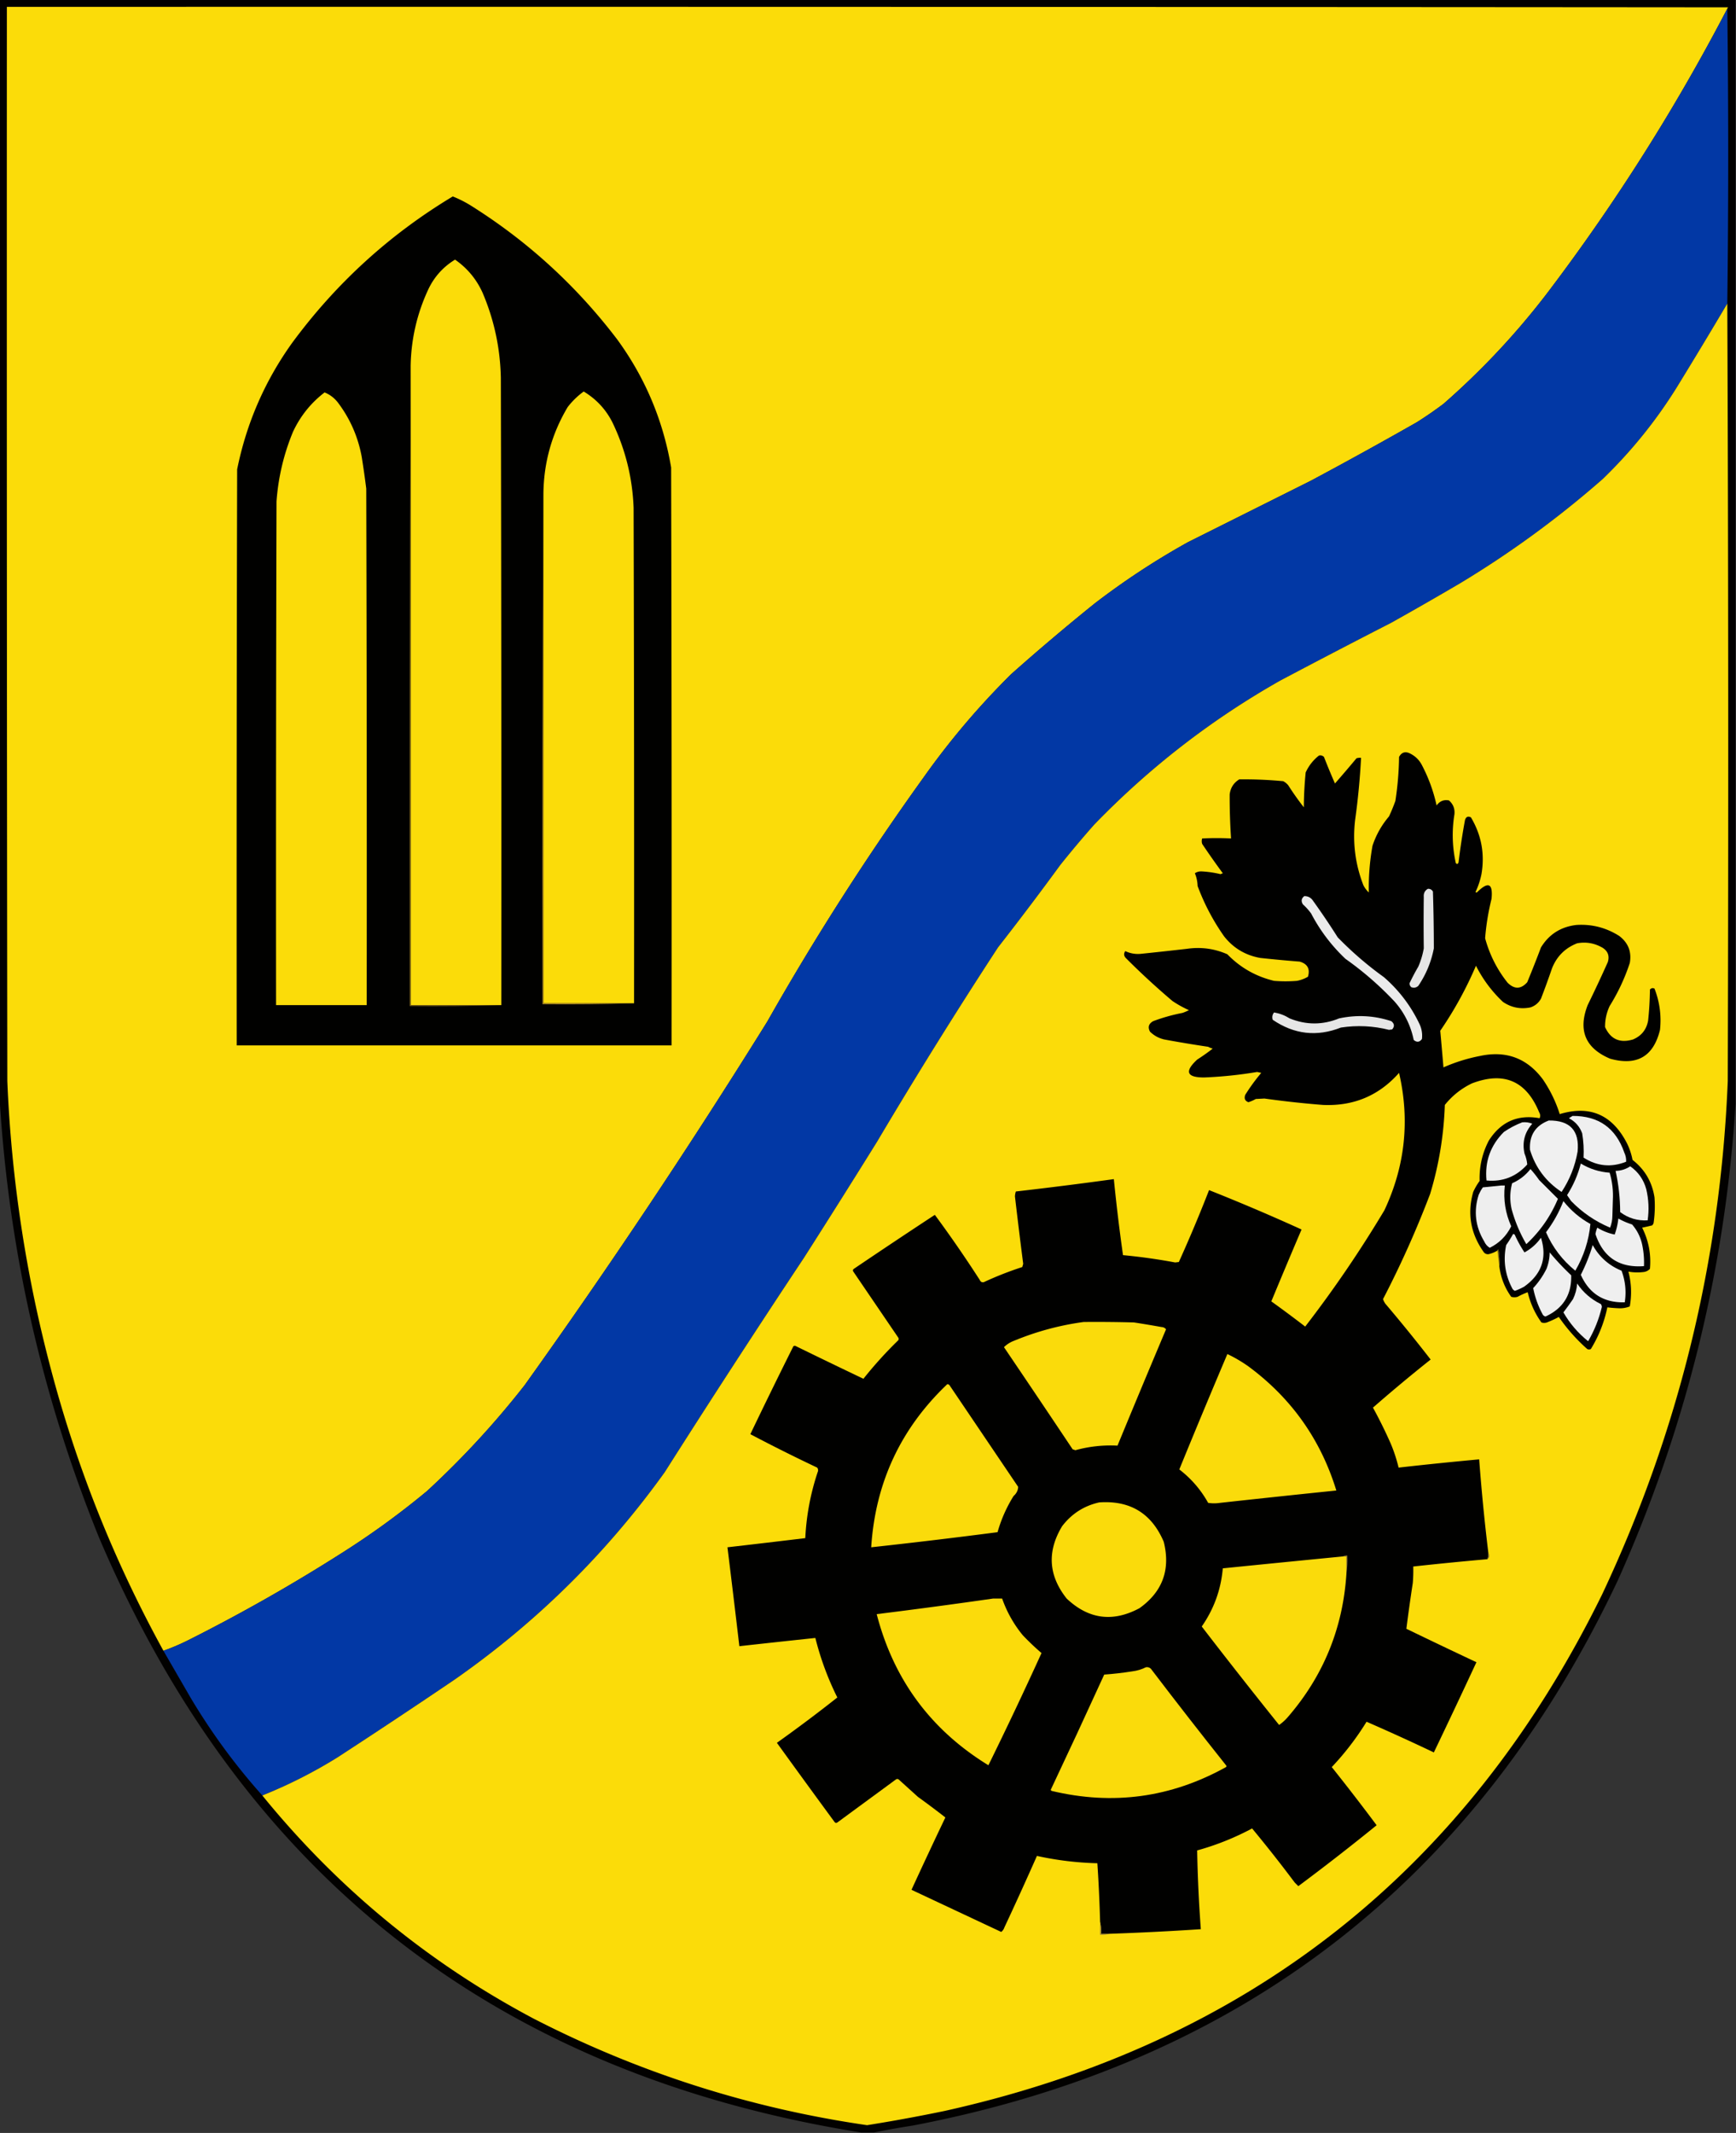 <svg xmlns="http://www.w3.org/2000/svg" width="1896" height="2329" style="shape-rendering:geometricPrecision;text-rendering:geometricPrecision;image-rendering:optimizeQuality;fill-rule:evenodd;clip-rule:evenodd"><rect width="100%" height="100%" fill="#333333" stroke="none"/><path style="opacity:1" fill="#020100" d="M-.5-.5h1896v1206c-11.43 181.06-54.27 354.4-128.5 520-155.26 328.69-412.1 527.19-770.5 595.5a921.006 921.006 0 0 0-42 7.5h-14c-397.765-63.53-675.265-280.19-832.5-650-62.391-154.13-98.558-314.13-108.5-480V-.5z"/><path style="opacity:1" fill="#fbdc09" d="M1886.5 9.5c-56.65 108.687-121.82 211.687-195.5 309-33.93 44.606-72.1 85.44-114.5 122.5a433.255 433.255 0 0 1-29 20 4884.405 4884.405 0 0 1-116 64c-44.67 22.333-89.33 44.667-134 67a823.84 823.84 0 0 0-102 67 2490.248 2490.248 0 0 0-91 77c-35.21 34.857-67.04 72.357-95.5 112.5-61.734 85.781-118.734 174.78-171 267a7402.65 7402.65 0 0 1-265 397c-32.301 41.31-67.801 79.81-106.5 115.5a894.903 894.903 0 0 1-92 67c-54.546 34.78-110.879 66.78-169 96-8.79 4.4-17.79 8.23-27 11.5-53.306-96.95-94.139-198.95-122.5-306-27.558-103.57-43.558-208.91-48-316-.5-391-.667-782-.5-1173 626.667-.167 1253.33 0 1880 .5-.56.383-.89.883-1 1.5z"/><path style="opacity:1" fill="#0238a5" d="M1886.5 9.5c1.33 107.236 1.33 214.569 0 322a6540.709 6540.709 0 0 1-55.5 92c-22.66 36.352-49.5 69.518-80.5 99.5a1087.439 1087.439 0 0 1-156 114 4171.342 4171.342 0 0 1-75 43 10416.769 10416.769 0 0 0-121 63c-75.26 42.556-143.09 95.056-203.5 157.5a1158.4 1158.4 0 0 0-37 44 3513.1 3513.1 0 0 1-68 90 5760.94 5760.94 0 0 0-132 212 12427.63 12427.63 0 0 1-80 127 13594.74 13594.74 0 0 0-152 234c-63.624 88.62-140.124 164.12-229.5 226.5a8210.613 8210.613 0 0 1-128 85 525.625 525.625 0 0 1-82 41.5c-29.532-33.01-55.699-68.67-78.5-107-9.857-17.05-19.69-34.05-29.5-51 9.21-3.27 18.21-7.1 27-11.5 58.121-29.22 114.454-61.22 169-96a894.903 894.903 0 0 0 92-67c38.699-35.69 74.199-74.19 106.5-115.5a7402.65 7402.65 0 0 0 265-397c52.266-92.22 109.266-181.219 171-267 28.46-40.143 60.29-77.643 95.5-112.5a2490.248 2490.248 0 0 1 91-77 823.84 823.84 0 0 1 102-67c44.67-22.333 89.33-44.667 134-67a4884.405 4884.405 0 0 0 116-64 433.255 433.255 0 0 0 29-20c42.4-37.06 80.57-77.894 114.5-122.5 73.68-97.313 138.85-200.313 195.5-309z"/><path style="opacity:1" fill="#010100" d="M494.5 214.5a126.334 126.334 0 0 1 19 9.5c62.3 38.956 115.8 87.79 160.5 146.5 30.63 41.94 50.296 88.606 59 140 .5 210.333.667 420.666.5 631h-475c-.167-209.667 0-419.334.5-629 10.202-50.39 30.202-96.39 60-138 47.999-65.18 106.499-118.513 175.5-160z"/><path style="opacity:1" fill="#fbdc09" d="M547.5 1097.5h-99v-698c.527-29.439 7.027-57.439 19.5-84 6.524-13.524 16.191-24.191 29-32 13.289 9.236 23.289 21.236 30 36 12.666 29.66 19.333 60.66 20 93 .5 228.333.667 456.666.5 685zM1886.5 331.5c1.17 282.833 1.33 565.833.5 849-7.94 196.09-53.61 382.76-137 560-148.63 303-388.13 491.17-718.5 564.5a1840.267 1840.267 0 0 1-84.5 15.5c-128.003-18.56-249.503-57.39-364.5-116.5-114.965-61.03-213.632-142.2-296-243.5a525.625 525.625 0 0 0 82-41.5 8210.613 8210.613 0 0 0 128-85c89.376-62.38 165.876-137.88 229.5-226.5a13594.74 13594.74 0 0 1 152-234 12427.63 12427.63 0 0 0 80-127 5760.94 5760.94 0 0 1 132-212 3513.1 3513.1 0 0 0 68-90 1158.4 1158.4 0 0 1 37-44c60.41-62.444 128.24-114.944 203.5-157.5 40.18-21.255 80.51-42.255 121-63a4171.342 4171.342 0 0 0 75-43 1087.439 1087.439 0 0 0 156-114c31-29.982 57.84-63.148 80.5-99.5a6540.709 6540.709 0 0 0 55.5-92zM692.5 1095.5h-99v-556c.288-34.162 9.121-65.829 26.5-95a84.587 84.587 0 0 1 17.5-17c13.795 8.295 24.295 19.628 31.5 34 14.104 29.358 21.77 60.358 23 93 .5 180.333.667 360.666.5 541zM354.5 428.5c5.76 2.313 10.593 5.979 14.5 11 13.266 17.541 21.933 37.208 26 59a1048.945 1048.945 0 0 1 5 35c.5 188 .667 376 .5 564h-99c-.167-183.334 0-366.667.5-550 1.932-26.391 7.932-51.725 18-76 8.038-17.195 19.538-31.528 34.5-43z"/><path style="opacity:1" fill="#b89324" d="M593.5 539.5v556h99c-33.162 1-66.496 1.33-100 1-.333-185.834 0-371.501 1-557z"/><path style="opacity:1" fill="#010100" d="M1637.5 1382.5c.33-6.04 0-12.04-1-18-.61.12-.94.46-1 1-3.1 1.88-6.44 3.22-10 4-2.41.09-4.24-.91-5.5-3-13.95-20-17.61-41.67-11-65 1.93-4.26 4.27-8.26 7-12-.49-15.58 2.85-30.25 10-44 13.12-20.65 31.62-28.81 55.5-24.5.98-2.15.81-4.31-.5-6.5-14.09-34.33-38.59-44.83-73.5-31.5-11.61 5.61-21.44 13.45-29.5 23.5-1.12 33.04-6.45 65.37-16 97a1085.214 1085.214 0 0 1-51.5 115c.59 1.77 1.42 3.43 2.5 5 16.98 19.97 33.48 40.3 49.5 61a1733.767 1733.767 0 0 0-63 52.5 504.242 504.242 0 0 1 19.5 39.5c3.52 8.39 6.36 17.06 8.5 26 29.27-3.31 58.6-6.31 88-9 2.56 34.23 5.89 68.23 10 102 .2 2.45-.13 4.78-1 7a3723.86 3723.86 0 0 0-81 8c.17 6.01 0 12.01-.5 18-2.55 16.65-4.89 33.32-7 50 25.45 12.31 50.95 24.48 76.5 36.5a9127.688 9127.688 0 0 1-46.5 98.5c-24.42-11.63-48.92-22.8-73.5-33.5a303.002 303.002 0 0 1-38 49.5c16.7 20.91 33.03 42.08 49 63.5a2565.9 2565.9 0 0 1-85.5 66.5c-1.33-1.3-2.66-2.63-4-4a1517.654 1517.654 0 0 0-46.5-59 291.447 291.447 0 0 1-60 24c.53 28.72 1.86 57.39 4 86a3114.55 3114.55 0 0 1-99 5h-10c.32-4.53-.02-8.87-1-13-.58-21.36-1.58-42.69-3-64-22.25-.56-44.25-3.22-66-8a4003.114 4003.114 0 0 1-35.5 78c-.69 2.05-1.85 3.72-3.5 5-32.64-15.32-65.31-30.65-98-46 12.14-26.42 24.47-52.75 37-79-9.83-7.66-19.83-15.16-30-22.5-7-6.33-14-12.67-21-19-1-.67-2-.67-3 0-21.333 15.67-42.667 31.33-64 47-1.135.75-2.135.58-3-.5a12589.222 12589.222 0 0 1-63-86.5 1641.424 1641.424 0 0 0 66-49.5 317.331 317.331 0 0 1-24-65c-27.67 2.92-55.336 5.92-83 9-4.224-36.02-8.557-72.02-13-108 28.343-3.25 56.676-6.58 85-10 1.209-24.64 5.709-48.64 13.5-72 .798-1.76.631-3.43-.5-5a1870.276 1870.276 0 0 1-73-36.5c15.434-32.2 31.101-64.2 47-96 1-.67 2-.67 3 0a7499.375 7499.375 0 0 0 73.5 35.5 445.22 445.22 0 0 1 38-42c.667-1 .667-2 0-3l-49-72c-.749-1.14-.583-2.14.5-3a7708.047 7708.047 0 0 1 88.5-59 1348.88 1348.88 0 0 1 49 71c.91 2.11 2.41 2.95 4.5 2.5a370.785 370.785 0 0 1 42-16.5c.33-1.17.67-2.33 1-3.5-3.14-24.48-6.14-48.98-9-73.5.04-1.93.37-3.76 1-5.5 35.77-4.1 71.44-8.6 107-13.5 2.76 27.75 6.09 55.41 10 83a625.53 625.53 0 0 1 57 8c1.33-.17 2.67-.33 4-.5 11.69-25.86 22.69-52.03 33-78.5 34.01 13.51 67.68 27.84 101 43a8036.955 8036.955 0 0 0-33 78.5c12.46 8.95 24.79 18.12 37 27.5a1300.06 1300.06 0 0 0 86.5-127c22.62-48.21 27.95-98.21 16-150-21.9 24.77-49.57 36.44-83 35a1053.33 1053.33 0 0 1-64-7c-3.17.17-6.33.33-9.5.5a42.752 42.752 0 0 1-8 3.5c-3.75-1.35-4.92-4.02-3.5-8 5.25-8.42 11.09-16.42 17.5-24-1.5-.33-3-.67-4.5-1-19.2 3.23-38.53 5.23-58 6-19.04-.01-21.54-6.51-7.5-19.5 5.84-3.75 11.51-7.75 17-12-1.75-.47-3.41-1.14-5-2-16.04-2.38-32.04-5.04-48-8-5.98-1.4-11.14-4.24-15.5-8.5-2.61-4.91-1.45-8.74 3.5-11.5 10.38-3.88 21.05-6.88 32-9 2.44-.85 4.77-1.85 7-3-6.29-2.81-12.29-6.15-18-10a826.416 826.416 0 0 1-50.5-46.5c-2.63-2.48-2.96-5.15-1-8 5.27 2.55 10.93 3.55 17 3 16.83-1.73 33.66-3.57 50.5-5.5 15.3-2.19 29.96-.19 44 6 14.12 14.57 31.12 24.23 51 29 8.33.67 16.67.67 25 0 4.29-.82 8.29-2.32 12-4.5 2.55-8.5-.45-14-9-16.5-14.35-1.13-28.69-2.46-43-4-16.16-2.83-29.32-10.66-39.5-23.5-12-17-21.67-35.338-29-55-.2-5.059-1.2-9.725-3-14 2.25-1.48 4.75-2.147 7.5-2a113.5 113.5 0 0 1 20.5 3l2.5-1a835.87 835.87 0 0 1-22.5-32c-.67-2-.67-4 0-6 10.42-.509 20.92-.509 31.5 0a698.538 698.538 0 0 1-1.5-48c.87-7.242 4.37-12.742 10.5-16.5 16.06-.18 32.06.486 48 2a17.853 17.853 0 0 1 5.5 4.5 301.193 301.193 0 0 0 17 24c.08-12.723.75-25.389 2-38 3.31-7.313 8.14-13.48 14.5-18.5 2.07-.536 3.9-.036 5.5 1.5a763.16 763.16 0 0 0 12 29 1438.17 1438.17 0 0 0 23.5-27.5c1.63-.494 3.3-.66 5-.5a786.087 786.087 0 0 1-6.5 68c-2.84 24.488.16 48.155 9 71a27.707 27.707 0 0 0 6 8c-.36-17.172.97-34.172 4-51 3.93-11.866 9.93-22.533 18-32a189.345 189.345 0 0 0 7-17 344.323 344.323 0 0 0 4-48c2.88-5.241 7.04-6.407 12.5-3.5 5.5 2.833 9.67 7 12.5 12.5a174.354 174.354 0 0 1 16 44c3.39-4.756 7.89-6.59 13.5-5.5 4.54 3.943 6.54 8.943 6 15-2.92 17.93-2.42 35.763 1.5 53.5 1.39 1.315 2.39.981 3-1a727.409 727.409 0 0 1 7-46c1.08-3.606 3.24-4.606 6.5-3 11.45 19.195 15.28 39.861 11.5 62a83.56 83.56 0 0 1-6.5 19.5c.67.667 1.33.667 2 0 12.02-11.858 17.19-9.358 15.5 7.5a262.32 262.32 0 0 0-7 43c4.88 17.92 13.05 34.09 24.5 48.5 7.47 7.41 14.63 7.25 21.5-.5 5.2-12.59 10.2-25.25 15-38 8.78-14.32 21.61-22.48 38.5-24.5 16.92-1.14 32.59 2.86 47 12 9.83 7.5 13.67 17.33 11.5 29.5a215.969 215.969 0 0 1-22 47c-3.43 7.36-5.09 15.03-5 23 6.04 13.26 16.2 17.76 30.5 13.5 9.17-3.84 14.67-10.67 16.5-20.5 1.22-11.29 1.88-22.62 2-34 1.55-1.65 3.22-1.98 5-1 5.64 14.5 7.64 29.5 6 45-7.1 29.15-25.27 39.65-54.5 31.5-27.05-11.46-35.21-30.96-24.5-58.5 7.61-15.55 14.94-31.21 22-47 2-6.61.17-11.77-5.5-15.5-8.8-5.16-18.13-6.83-28-5-13.17 5.17-22.33 14.33-27.5 27.5-3.8 11.08-7.8 22.08-12 33-2.64 4.64-6.47 7.81-11.5 9.5-10.92 2.18-20.92.18-30-6-12.12-11.39-21.96-24.56-29.5-39.5a407.253 407.253 0 0 1-39 71c1.2 13.3 2.37 26.63 3.5 40 12.82-5.66 26.15-9.83 40-12.5 28.43-6.08 51.27 2.42 68.5 25.5 8.02 11.72 14.19 24.38 18.5 38 32.94-9.97 57.44.7 73.5 32 2.8 5.73 4.8 11.73 6 18 13.4 10.43 21.4 24.09 24 41 .68 9.37.35 18.7-1 28-.37.92-.87 1.75-1.5 2.5-3.64.91-7.31 1.75-11 2.5 7.12 14.18 9.95 29.18 8.5 45-2.04 2.1-4.54 3.27-7.5 3.5-5.36.61-10.69.44-16-.5 3.27 12.55 3.77 25.22 1.5 38-3.81 1.52-7.81 2.19-12 2-4.19-.16-8.36-.49-12.5-1-3.35 16.21-9.35 31.37-18 45.5-1.33.67-2.67.67-4 0-11.76-10.43-22.1-22.09-31-35-4.04 2.18-8.37 4.18-13 6-2 .67-4 .67-6 0-7.15-9.98-12.15-20.98-15-33-3.67 1.33-7.34 3-11 5-2.33.67-4.67.67-7 0-7.18-10.02-11.51-21.19-13-33.5z"/><path style="opacity:1" fill="#e5e5e5" d="M1559.5 970.5c2.4-.107 4.24.893 5.5 3 .65 20.671.98 41.34 1 62-2.87 14.85-8.53 28.52-17 41-2.15 1.94-4.65 2.44-7.5 1.5-1.44-1.13-2.11-2.63-2-4.5 2.87-6.07 6.04-12.07 9.5-18a86.187 86.187 0 0 0 6-20c-.24-18.66-.24-37.329 0-56-.35-4.088 1.15-7.088 4.5-9z"/><path style="opacity:1" fill="#ebebeb" d="M1424.5 978.5c4.05-.059 7.21 1.608 9.5 5a813.765 813.765 0 0 1 27 40c15.62 16.04 32.45 30.54 50.5 43.5 16.35 14.23 29.18 31.06 38.5 50.5 2.69 5.4 3.69 11.07 3 17-2.63 3.57-5.63 3.91-9 1-3.29-15.92-10.29-29.92-21-42-16.36-17.37-34.19-32.87-53.5-46.5-15.29-14.44-27.79-30.94-37.5-49.5a63.726 63.726 0 0 0-9-10c-2.2-3.522-1.7-6.522 1.5-9z"/><path style="opacity:1" fill="#7a6218" d="M448.5 399.5v698h99c-33.162 1-66.496 1.33-100 1-.333-233.167 0-466.167 1-699z"/><path style="opacity:1" fill="#e6e6e6" d="M1391.5 1105.5c6.04 1.02 11.71 3.18 17 6.5 18.05 7.33 36.05 7.33 54 0 19.32-4.15 38.32-3.15 57 3 3.48 2.71 3.81 5.71 1 9-1.17.17-2.33.33-3.5.5-17.29-4.36-34.79-5.19-52.5-2.5-26.28 10.32-51.11 7.48-74.5-8.5-.89-3-.39-5.66 1.5-8z"/><path style="opacity:1" fill="#efefef" d="M1717.5 1218.5c28.35-.15 47.19 13.18 56.5 40 1.53 3.22 2.19 6.55 2 10-16.24 6.48-31.74 4.98-46.5-4.5.47-8.79-.03-17.62-1.5-26.5-2.69-7.36-7.52-12.86-14.5-16.5 1.36-.93 2.69-1.77 4-2.5z"/><path style="opacity:1" fill="#f0f0f0" d="M1691.5 1223.5c23.24-.27 33.74 11.07 31.5 34-2.81 15.95-8.65 30.61-17.5 44-17.06-11.22-28.56-26.55-34.5-46-.96-15.76 5.87-26.43 20.5-32z"/><path style="opacity:1" fill="#efefef" d="M1662.5 1225.5c3.88-.42 7.54.08 11 1.5-8.33 9.34-11.17 20.17-8.5 32.5 1.65 3.93 2.65 7.93 3 12-11.88 13.29-26.71 19.13-44.5 17.5-2.01-20.64 4.32-38.31 19-53 6.32-4.32 12.98-7.82 20-10.5z"/><path style="opacity:1" fill="#f0f0f0" d="M1726.5 1270.5c9.69 5.84 20.19 9.17 31.5 10 2.91 9.78 4.07 19.78 3.5 30-.17 5.67-.33 11.33-.5 17-.05 4.53-.88 8.87-2.5 13-16.16-6.82-30.33-16.49-42.5-29-1.5-2.17-3-4.33-4.5-6.5 6.84-10.7 11.84-22.2 15-34.5z"/><path style="opacity:1" fill="#efefef" d="M1780.5 1273.5c8.76 6.16 14.6 14.49 17.5 25 2.65 11.24 3.15 22.57 1.5 34-11.09.64-21.09-2.36-30-9-.08-15.21-1.74-30.21-5-45 5.91-.14 11.24-1.81 16-5z"/><path style="opacity:1" fill="#f0f0f0" d="M1671.5 1276.5c3.39 3.75 6.55 7.75 9.5 12l20.5 20.5c-7.91 18.98-19.41 35.48-34.5 49.5a158.816 158.816 0 0 1-16-38c-2.16-9.6-1.99-19.1.5-28.5 8-3.49 14.67-8.66 20-15.5z"/><path style="opacity:1" fill="#eee" d="M1639.5 1294.5h4c-1.71 15.45.62 30.28 7 44.5-5.18 10.51-13.01 18.35-23.5 23.5-2.68-1.67-4.68-4.01-6-7-9.71-16.17-11.71-33.17-6-51 1.25-2.83 2.75-5.5 4.5-8 6.82-.67 13.49-1.33 20-2z"/><path style="opacity:1" fill="#f0f0f0" d="M1707.5 1311.5c8.15 10.32 17.98 18.65 29.5 25-1.77 18.16-7.27 35.16-16.5 51-14.12-11.44-24.79-25.44-32-42 7.88-10.42 14.21-21.75 19-34z"/><path style="opacity:1" fill="#efefef" d="M1767.5 1330.5c4.71 2.69 9.71 4.85 15 6.5 6.11 7.05 9.94 15.22 11.5 24.5a93.542 93.542 0 0 1 1.5 21c-26.89 2.07-44.56-9.6-53-35 .41-2.41 1.08-4.74 2-7 5.97 3.66 12.3 6.16 19 7.5a75.737 75.737 0 0 0 4-17.5zM1652.5 1347.5c.88-.13 1.54.2 2 1 2.99 6.66 6.49 12.99 10.5 19 7.22-3.88 13.22-9.21 18-16 6.89 22.11.72 39.94-18.5 53.5a67.942 67.942 0 0 1-10 4.5 7.239 7.239 0 0 1-2.5-2c-8.17-15.16-10.5-31.16-7-48 2.75-3.9 5.25-7.9 7.5-12z"/><path style="opacity:1" fill="#efefef" d="M1739.5 1359.5c7.17 13 17.67 22.34 31.5 28 4.17 11.24 5.34 22.74 3.5 34.5-22.72.65-38.72-9.35-48-30 5.32-10.46 9.65-21.29 13-32.5zM1692.5 1367.5c7.23 8.74 15.07 17.07 23.5 25 .58 21.17-8.75 36.17-28 45-1.26-.26-2.26-.93-3-2-4.99-9.13-8.49-18.79-10.5-29 5.81-6.27 10.64-13.27 14.5-21a50.682 50.682 0 0 0 3.5-18z"/><path style="opacity:1" fill="#6b5515" d="M1635.5 1365.5c.06-.54.39-.88 1-1 1 5.96 1.33 11.96 1 18-.67-5.67-1.33-11.33-2-17z"/><path style="opacity:1" fill="#efefef" d="M1722.5 1401.5c6.63 9.79 15.29 17.29 26 22.5.58.89.91 1.89 1 3-3.14 13.27-8.14 25.77-15 37.5-11.04-8.87-20.04-19.37-27-31.5 3.62-4.73 7.12-9.56 10.5-14.5 2.6-5.39 4.1-11.05 4.5-17z"/><path style="opacity:1" fill="#fadb0b" d="M1183.5 1443.5c18.34-.17 36.67 0 55 .5 10.03 1.54 20.03 3.21 30 5 2.12.1 3.79.93 5 2.5-17.88 42.32-35.55 84.66-53 127-15.69-.79-31.02.88-46 5-1-.33-2-.67-3-1-24.88-37.27-49.88-74.44-75-111.5 3.07-3.05 6.74-5.38 11-7 24.56-10.14 49.89-16.97 76-20.5zM1340.5 1478.5c7.99 3.8 15.66 8.3 23 13.5 46.91 34.67 78.91 79.84 96 135.5-42.38 4.36-84.72 8.86-127 13.5-4.33.67-8.67.67-13 0-7.94-14.28-18.44-26.45-31.5-36.5a9822.46 9822.46 0 0 1 52.5-126zM1034.5 1511.5c1-.09 1.83.25 2.5 1l75 111c-.17 3.91-1.84 7.24-5 10a153.23 153.23 0 0 0-17.5 39.5 6538.165 6538.165 0 0 1-138 16.5c4.518-70.36 32.184-129.69 83-178zM1200.5 1640.5c33.77-2.37 57.27 11.96 70.5 43 7.56 30.33-1.27 54.5-26.5 72.5-29.09 15.6-55.59 12.1-79.5-10.5-19.95-25.1-21.61-51.43-5-79 10.4-13.61 23.9-22.28 40.5-26zM1466.5 1699.5h4v19c-3.85 59.68-25.35 112.01-64.5 157a50.482 50.482 0 0 1-9 8 6664.414 6664.414 0 0 1-84.5-107.5c13.32-19.13 20.99-40.29 23-63.5 43.66-4.41 87.33-8.74 131-13z"/><path style="opacity:1" fill="#8c7533" d="M1466.5 1699.5c1.42-.95 3.09-1.28 5-1 .32 6.85-.01 13.52-1 20v-19h-4z"/><path style="opacity:1" fill="#887233" d="M1625.5 1695.5c.65.95.99 2.12 1 3.5-.11 1.68-.77 2.85-2 3.5.87-2.22 1.2-4.55 1-7z"/><path style="opacity:1" fill="#fbdb0b" d="M1084.5 1745.5h10c5.16 14.66 12.66 27.99 22.5 40 6.6 6.93 13.43 13.43 20.5 19.5a4442.64 4442.64 0 0 1-58 122.5c-62.82-38.5-103.487-93.5-122-165 42.5-5.27 84.83-10.94 127-17z"/><path style="opacity:1" fill="#fadb0b" d="M1251.5 1820.5c2.82-.42 4.99.58 6.5 3 26.62 34.95 53.62 69.62 81 104 .67.67.67 1.33 0 2-59.99 33.35-123.49 42.02-190.5 26l-1-1c19.79-41.91 39.29-83.91 58.5-126 10.16-.73 20.33-1.9 30.5-3.5 5.38-.66 10.38-2.16 15-4.5z"/><path style="opacity:1" fill="#947b34" d="M1201.5 2098.5c.98 4.13 1.32 8.47 1 13h10c-3.46.98-7.13 1.31-11 1v-14z"/></svg>